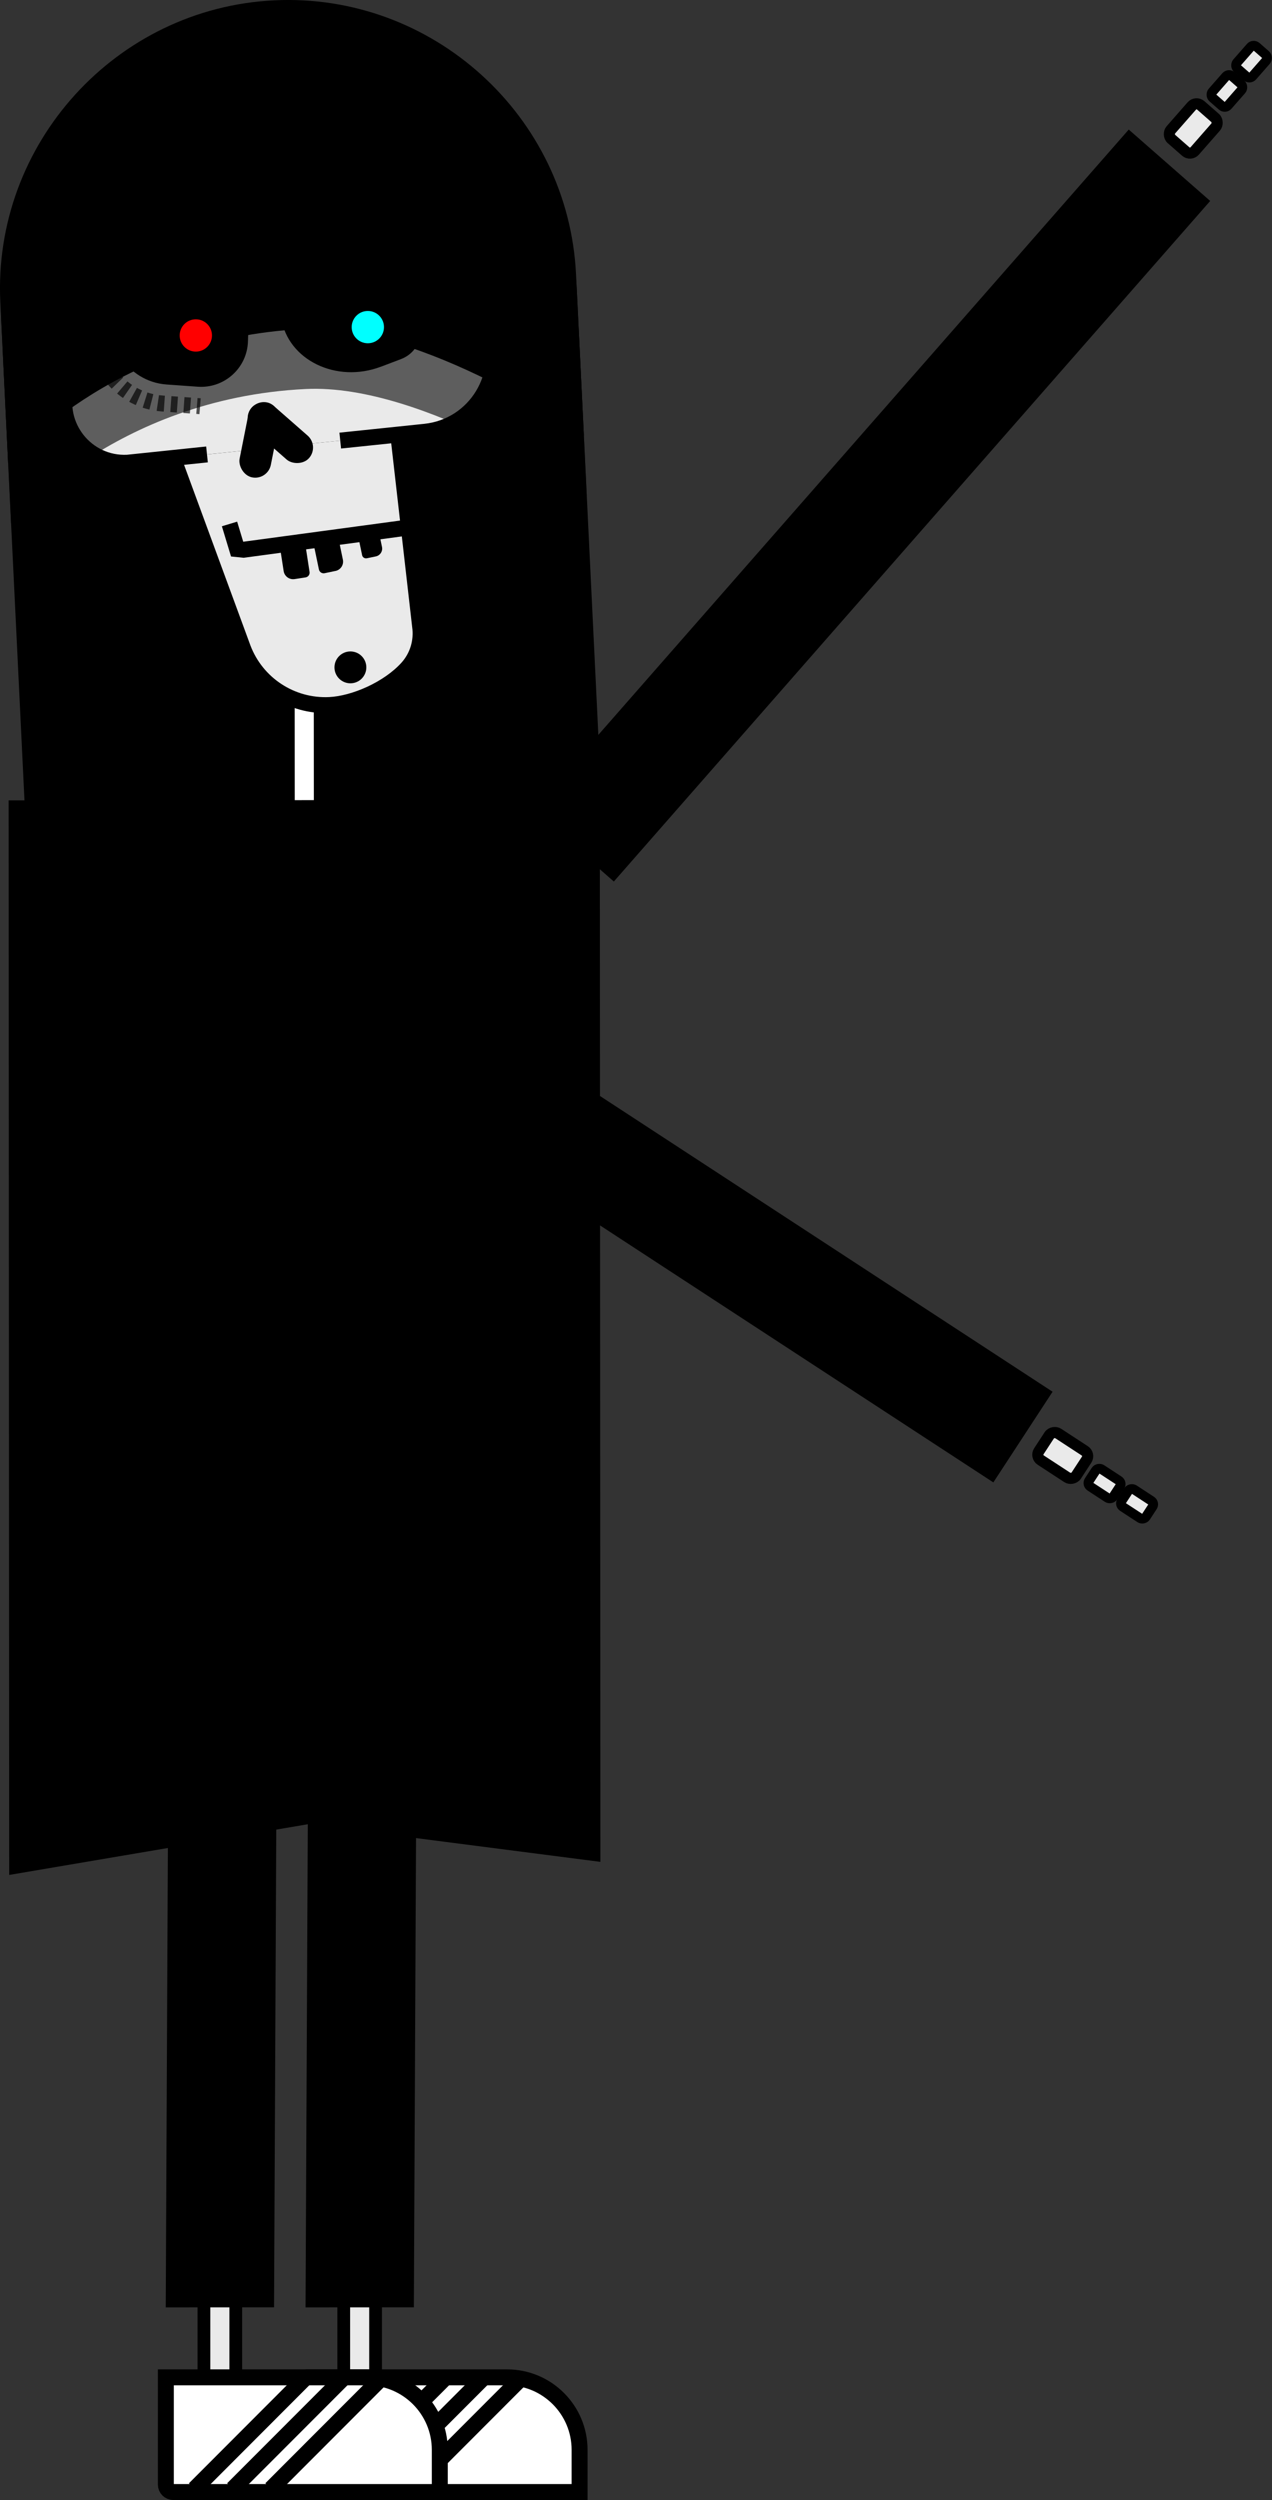 <?xml version="1.0" encoding="UTF-8"?>
<svg id="Layer_2" data-name="Layer 2" xmlns="http://www.w3.org/2000/svg" viewBox="0 0 349.65 687.16">
  <rect x="0" y="0" width="349.65" height="687.16" fill="#333333" stroke="none"/>
  <defs>
    <style>
      .cls-1 {
        fill: aqua;
      }

      .cls-1, .cls-2, .cls-3, .cls-4, .cls-5 {
        stroke-width: 0px;
      }

      .cls-6 {
        stroke: #848484;
        stroke-dasharray: 0 1.75;
      }

      .cls-6, .cls-7, .cls-8, .cls-9, .cls-10, .cls-11, .cls-12, .cls-13, .cls-14 {
        stroke-miterlimit: 10;
      }

      .cls-6, .cls-7, .cls-9, .cls-11, .cls-14 {
        stroke-width: 4.38px;
      }

      .cls-6, .cls-7, .cls-9, .cls-14 {
        fill: none;
      }

      .cls-7, .cls-9 {
        stroke: #4d4d4d;
      }

      .cls-8, .cls-10 {
        stroke-width: 3.5px;
      }

      .cls-8, .cls-10, .cls-11, .cls-12, .cls-13, .cls-14 {
        stroke: #000;
      }

      .cls-8, .cls-11 {
        fill: #fff;
      }

      .cls-9 {
        stroke-dasharray: 0 0 1.8 1.8;
      }

      .cls-2, .cls-4 {
        fill: #000;
      }

      .cls-3, .cls-10, .cls-12, .cls-13 {
        fill: #eaeaea;
      }

      .cls-4 {
        opacity: .6;
      }

      .cls-12 {
        stroke-width: 3.06px;
      }

      .cls-13 {
        stroke-width: 2.63px;
      }

      .cls-5 {
        fill: red;
      }
    </style>
  </defs>
  <g id="Layer_1-2" data-name="Layer 1">
    <g>
      <path class="cls-2" d="M19.71,4.73h121.71c10.48,0,18.99,8.51,18.99,18.99v132.55c0,43.72-35.49,79.21-79.21,79.21h0C37.48,235.49,1.98,199.99,1.98,156.27V22.46C1.98,12.68,9.93,4.73,19.71,4.73Z" transform="translate(168.11 236.15) rotate(177.23)"/>
      <rect class="cls-8" x="79.25" y="187.05" width="8.75" height="71.79" transform="translate(167.43 445.83) rotate(179.96)"/>
      <circle class="cls-8" cx="83.66" cy="266.72" r="9.63"/>
      <rect class="cls-10" x="94.49" y="565.15" width="8.75" height="97.05"/>
      <polygon class="cls-2" points="2.37 219.98 164.88 219.86 165.04 511.74 84.71 501.38 2.53 515.33 2.37 219.98"/>
      <polygon class="cls-2" points="113.76 634.17 83.99 634.19 84.82 456.01 114.59 455.99 113.76 634.17"/>
      <path class="cls-3" d="M93.53,121.1l23.32-2.43c13.93-1.45,22.62-15.8,17.45-28.82l-18.8-47.34c-4.09-10.3-14.28-16.87-25.36-16.33l-34.58,1.67c-9.03.44-16.78,6.58-19.27,15.28l-17.98,62.96c-3.11,10.9,5.4,21.64,16.73,21.09l21.86-2.28"/>
      <path class="cls-3" d="M109.47,119.44l6,52.63c.6,4.17-.66,8.41-3.49,11.54-2.6,2.88-6.24,5.34-10.07,7.12-3.84,1.78-7.88,2.88-11.3,3.05-10.48.51-20.09-5.79-23.82-15.6l-19.22-52.3"/>
      <path class="cls-14" d="M93.53,121.1l23.32-2.43c13.93-1.45,22.62-15.8,17.45-28.82l-18.8-47.34c-4.09-10.3-14.28-16.87-25.36-16.33l-34.58,1.67c-9.03.44-16.78,6.58-19.27,15.28l-17.98,62.96c-3.11,10.9,5.4,21.64,16.73,21.09l21.86-2.28"/>
      <path class="cls-14" d="M109.47,119.44l6,52.63c.6,4.17-.66,8.41-3.49,11.54-2.6,2.88-6.24,5.34-10.07,7.12-3.84,1.78-7.88,2.88-11.3,3.05-10.48.51-20.09-5.79-23.82-15.6l-19.22-52.3"/>
      <path class="cls-2" d="M104.69,100.8l5.48-2.08c6.53-2.47,6.8-10.56,5.76-17.22-.46-2.97-1.65-5.78-3.42-8.21l-10.47-14.36c-3.96-5.53-11.34-8.24-18.77-6.9h0c-6.24,1.13-10.56,6.52-9.67,12.07l3.72,23.37c1.83,11.49,15.13,17.96,27.37,13.32Z"/>
      <rect class="cls-2" x="72.69" y="108.45" width="8.75" height="21.01" rx="4.38" ry="4.38" transform="translate(-63.19 98.53) rotate(-48.77)"/>
      <rect class="cls-2" x="66.98" y="110.4" width="8.75" height="21.01" rx="4.38" ry="4.38" transform="translate(24.91 -11.58) rotate(11.23)"/>
      <path class="cls-2" d="M45.81,105.68l8.56.61c7.29.52,13.55-5.12,13.79-12.42l1.1-33.24c.11-3.44-2.48-6.36-5.9-6.66l-5.62-.49c-8.14-.71-15.76,4.03-18.74,11.63l-7.2,18.39c-4,10.22,3.06,21.4,14.01,22.18Z"/>
      <path class="cls-2" d="M77.68,150.33h7v7.44c0,.72-.59,1.31-1.31,1.31h-3.06c-1.45,0-2.63-1.18-2.63-2.63v-6.13h0Z" transform="translate(-22.65 14.19) rotate(-8.77)"/>
      <path class="cls-2" d="M89.58,148.44h3.06c.72,0,1.31.59,1.31,1.31v7.44h-7v-6.13c0-1.45,1.18-2.63,2.63-2.63Z" transform="translate(210.19 283.97) rotate(168.23)"/>
      <path class="cls-2" d="M101.14,145.89h2.54c.6,0,1.09.49,1.09,1.09v6.18h-5.81v-5.09c0-1.2.98-2.18,2.18-2.18Z" transform="translate(232.09 275.12) rotate(168.23)"/>
      <circle class="cls-2" cx="96.32" cy="183.43" r="4.38"/>
      <path class="cls-11" d="M84.02,653.42h55.37c11,0,19.93,8.93,19.93,19.93v11.59h-73.25c-1.13,0-2.04-.91-2.04-2.04v-29.48h0Z"/>
      <line class="cls-14" x1="133.03" y1="653.42" x2="102.41" y2="684.08"/>
      <line class="cls-14" x1="143.54" y1="653.41" x2="112.92" y2="684.07"/>
      <line class="cls-14" x1="122.53" y1="653.42" x2="91.91" y2="684.09"/>
      <rect class="cls-10" x="56.06" y="565.15" width="8.75" height="97.05"/>
      <polygon class="cls-2" points="75.33 634.17 45.56 634.19 46.39 456.01 76.16 455.99 75.33 634.17"/>
      <path class="cls-11" d="M45.59,653.42h55.37c11,0,19.93,8.93,19.93,19.93v11.59H47.63c-1.13,0-2.04-.91-2.04-2.04v-29.48h0Z"/>
      <line class="cls-14" x1="94.6" y1="653.42" x2="63.98" y2="684.08"/>
      <line class="cls-14" x1="105.11" y1="653.41" x2="74.49" y2="684.07"/>
      <line class="cls-14" x1="84.1" y1="653.42" x2="53.48" y2="684.09"/>
      <rect class="cls-2" x="224.63" y="14.59" width="29.77" height="248.72" transform="translate(150.95 -123.41) rotate(41.23)"/>
      <rect class="cls-12" x="323.64" y="29.17" width="8.75" height="12.26" rx="1.75" ry="1.75" transform="translate(104.58 -207.43) rotate(41.23)"/>
      <rect class="cls-13" x="334.42" y="21.01" width="5.69" height="7.97" rx="1.14" ry="1.14" transform="translate(100.08 -216.08) rotate(41.23)"/>
      <rect class="cls-13" x="341.19" y="12.95" width="5.69" height="7.97" rx="1.14" ry="1.14" transform="translate(96.45 -222.54) rotate(41.23)"/>
      <rect class="cls-2" x="162.21" y="202.57" width="29.77" height="248.72" transform="translate(547.64 357.53) rotate(123.16)"/>
      <rect class="cls-12" x="287.75" y="393.89" width="8.75" height="12.26" rx="1.75" ry="1.75" transform="translate(786.79 374.29) rotate(123.16)"/>
      <rect class="cls-13" x="300.78" y="403.75" width="5.69" height="7.97" rx="1.14" ry="1.14" transform="translate(811.03 376.6) rotate(123.16)"/>
      <rect class="cls-13" x="309.71" y="409.32" width="5.69" height="7.97" rx="1.14" ry="1.14" transform="translate(829.52 377.75) rotate(123.16)"/>
      <path class="cls-6" d="M108.07,106.96l6.9-2.61c8.22-3.12,8.56-13.29,7.26-21.68-.58-3.74-2.07-7.28-4.3-10.33l-13.18-18.08c-4.99-6.96-14.28-10.38-23.64-8.69h0"/>
      <g>
        <path class="cls-7" d="M29.49,101.81c.16.25.32.49.48.73"/>
        <path class="cls-9" d="M31.06,103.97c3.25,3.88,8.01,6.54,13.62,6.94l8.53.61"/>
        <line class="cls-7" x1="54.13" y1="111.58" x2="55" y2="111.65"/>
      </g>
      <polyline class="cls-14" points="110.48 145.22 66.94 151.1 65.18 150.92 63.09 144.01"/>
      <path class="cls-4" d="M3.04,143.89s28.07-34.4,81.02-36.97c32.77-1.59,77.23,29.3,77.23,29.3l-2.15-44.36c-2.11-43.52-39.44-77.4-82.95-75.29h0C32.66,18.68-1.22,56.01.89,99.53l2.15,44.36Z"/>
      <path class="cls-2" d="M2.24,127.41s28.07-34.4,81.02-36.97c32.77-1.59,77.23,29.3,77.23,29.3l-2.15-44.36C156.23,31.87,118.9-2.01,75.38.09h0C31.87,2.2-2.01,39.53.09,83.05l2.15,44.36Z"/>
      <circle class="cls-1" cx="101.11" cy="89.91" r="4.44"/>
      <circle class="cls-5" cx="53.83" cy="92.2" r="4.44"/>
    </g>
  </g>
</svg>